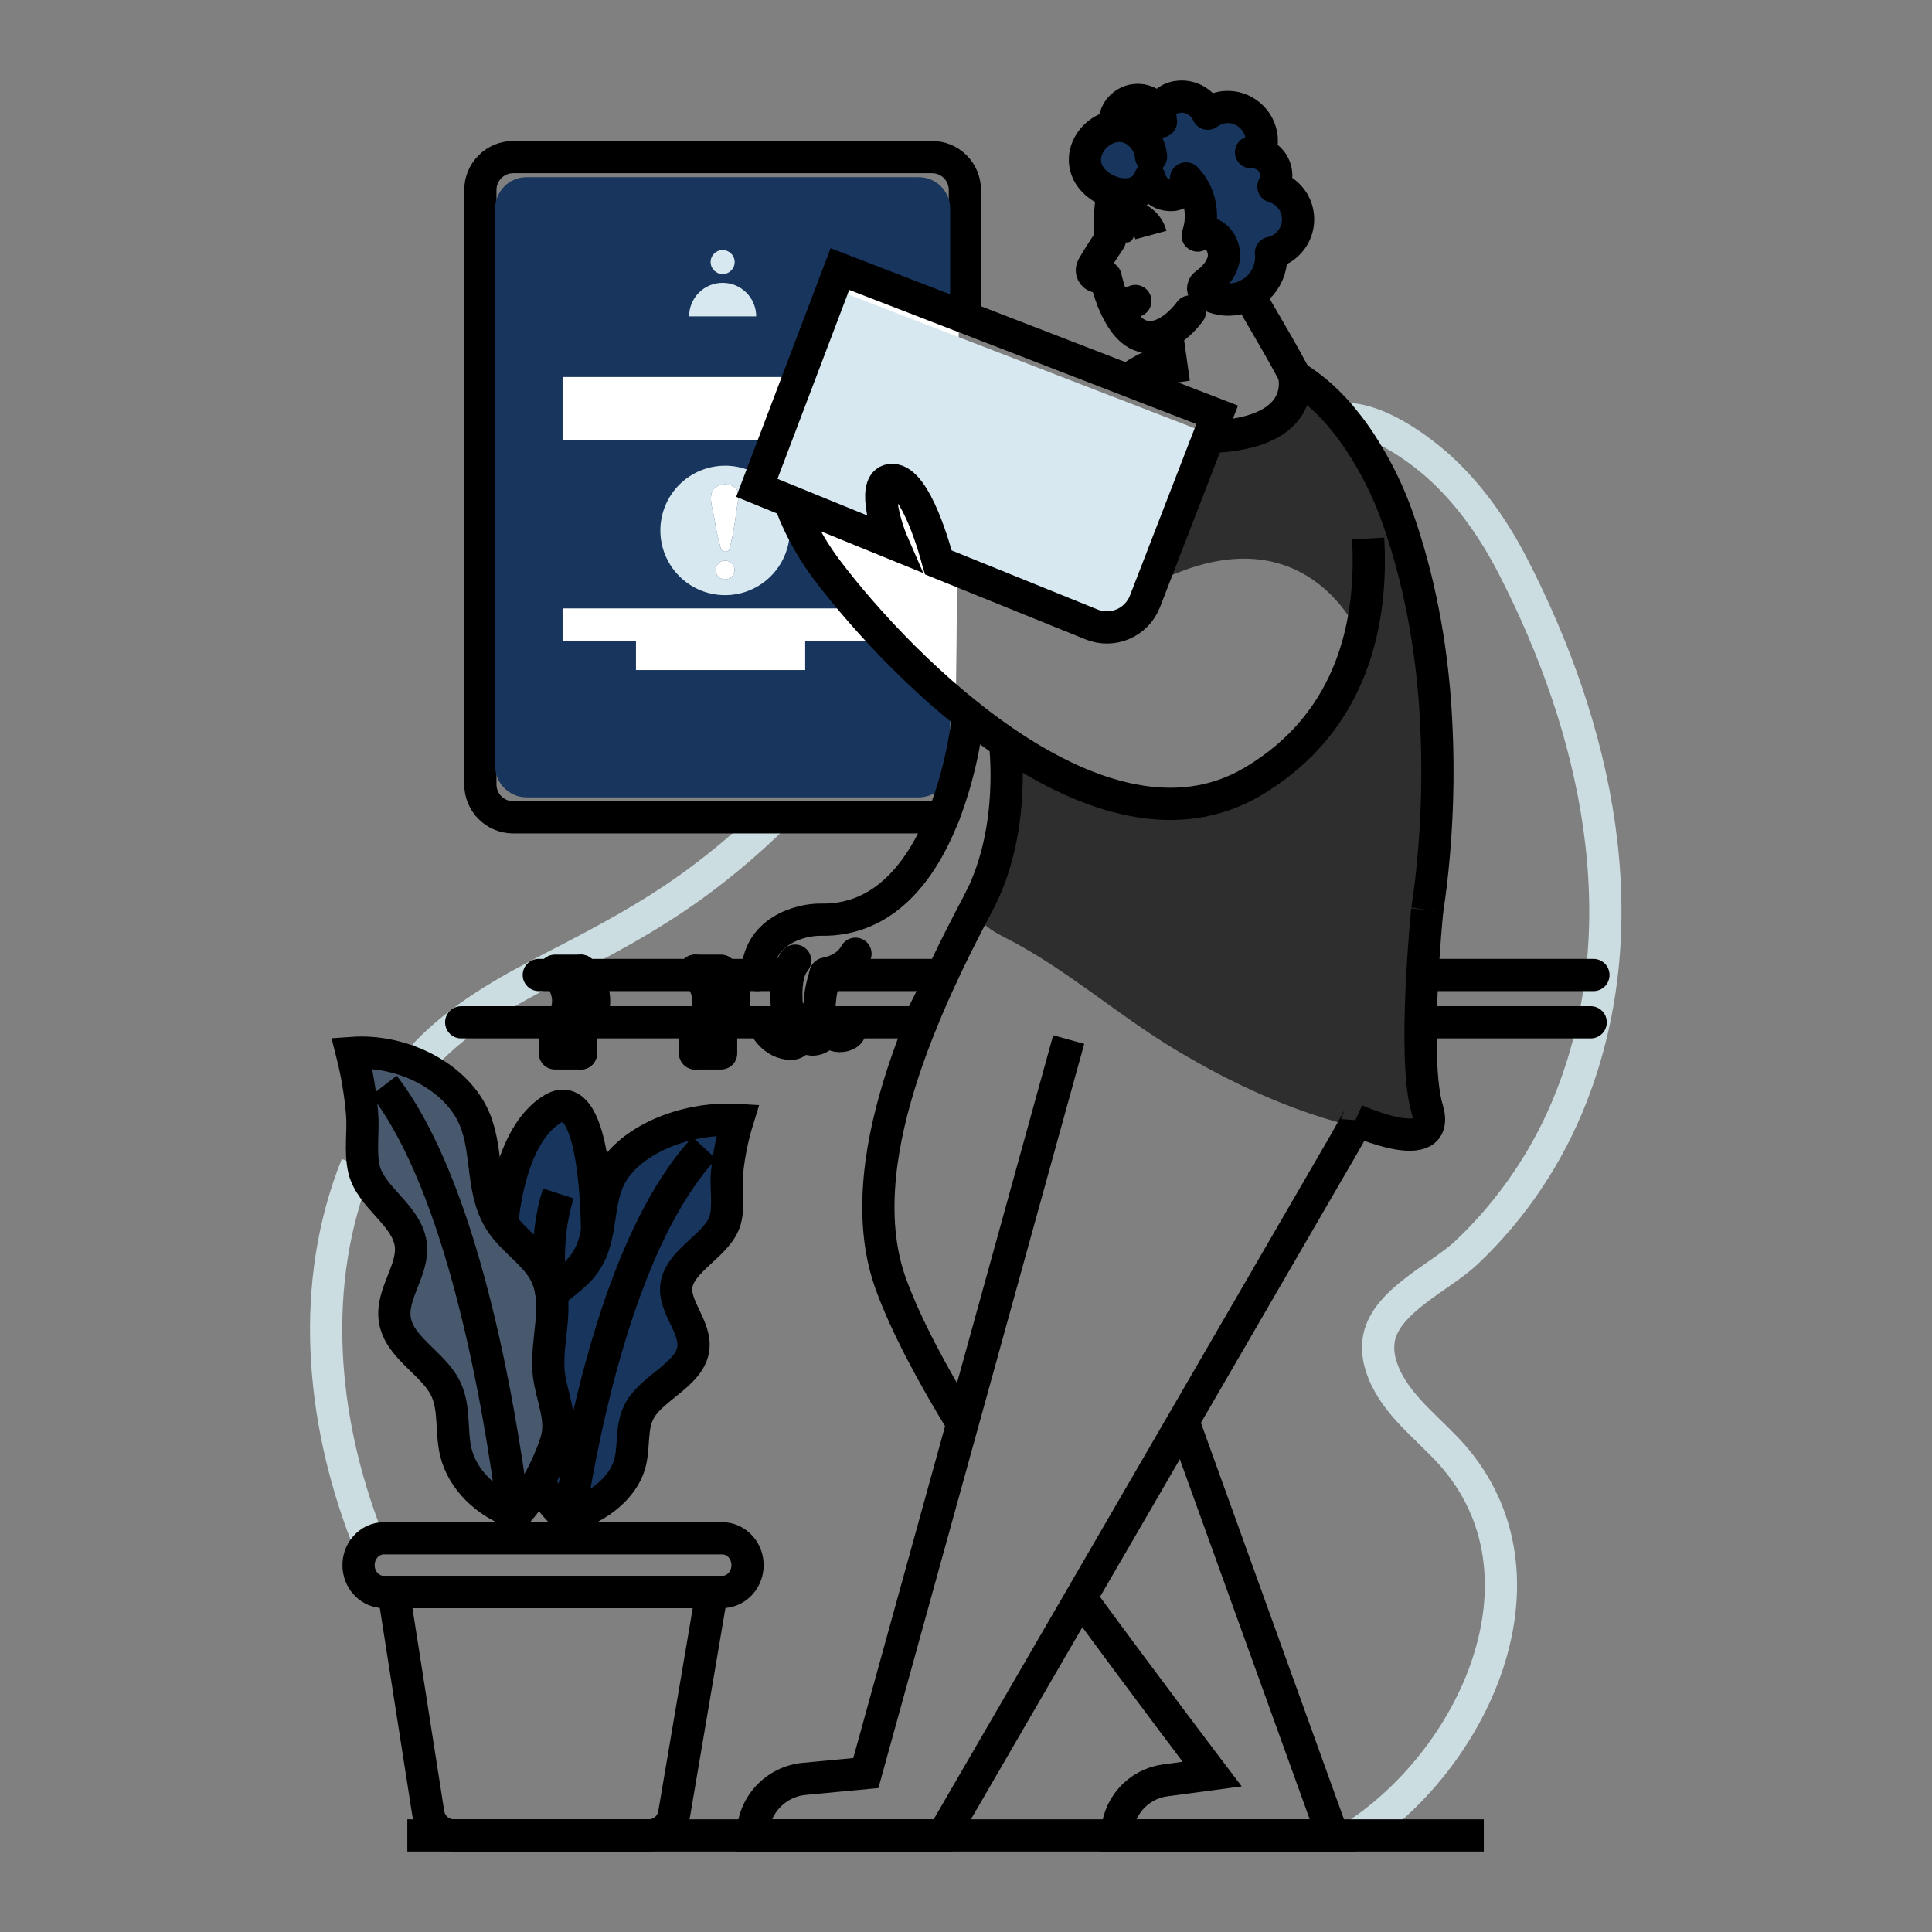 <svg width="283" height="283" viewBox="0 0 283 283" fill="none" xmlns="http://www.w3.org/2000/svg">
<rect x="0" y="0" width="283" height="283" fill="#808080" stroke="none"/>
<path d="M193.66 62.141C199.037 59.15 207.417 65.254 211.121 68.681C215.451 72.666 218.943 77.737 221.629 82.959C233.824 106.663 240.233 134.864 230.212 160.549C226.838 169.244 221.572 177.081 214.797 183.492C210.988 187.077 203.149 190.459 202.006 195.944C201.761 197.305 201.858 198.707 202.289 200.022C203.803 205.048 208.373 208.531 211.866 212.191C228.633 229.796 216.51 257.089 198.582 268.85" stroke="#CCDDE2" stroke-width="4.72" stroke-miterlimit="10"/>
<path d="M62.167 154.569C67.403 149.008 74.093 145.25 80.82 141.791C88.104 138.047 95.272 134.278 101.895 129.416C105.926 126.462 109.74 123.223 113.308 119.723" stroke="#CCDDE2" stroke-width="4.72" stroke-miterlimit="10"/>
<path d="M53.669 225.005C46.978 207.722 45.28 187.912 52.259 170.649" stroke="#CCDDE2" stroke-width="4.72" stroke-miterlimit="10"/>
<path d="M141.333 46.344V27.819C141.333 26.543 140.826 25.319 139.924 24.417C139.022 23.515 137.798 23.008 136.522 23.008H75.176C73.9 23.008 72.677 23.515 71.774 24.417C70.872 25.319 70.365 26.543 70.365 27.819V114.932C70.371 116.204 70.88 117.423 71.781 118.321C72.683 119.219 73.904 119.723 75.176 119.723H136.531C137.126 119.728 137.717 119.614 138.268 119.389" stroke="black" stroke-width="4.72" stroke-linecap="round" stroke-linejoin="round"/>
<path d="M134.575 25.951H77.135C74.592 25.951 72.53 28.013 72.53 30.555V112.193C72.53 114.735 74.592 116.797 77.135 116.797H134.575C137.118 116.797 139.18 114.735 139.18 112.193V30.555C139.18 28.013 137.118 25.951 134.575 25.951Z" fill="#18355D"/>
<path d="M133.68 32.981H78.756C77.484 32.981 76.452 34.012 76.452 35.284V47.685C76.452 48.958 77.484 49.989 78.756 49.989H133.68C134.953 49.989 135.984 48.958 135.984 47.685V35.284C135.984 34.012 134.953 32.981 133.68 32.981Z" fill="#18355D"/>
<path d="M105.853 40.146C106.825 40.146 107.613 39.358 107.613 38.386C107.613 37.414 106.825 36.626 105.853 36.626C104.881 36.626 104.093 37.414 104.093 38.386C104.093 39.358 104.881 40.146 105.853 40.146Z" fill="#D7E8F0"/>
<path d="M100.938 46.344C100.938 45.04 101.455 43.79 102.377 42.868C103.299 41.946 104.549 41.428 105.853 41.428C107.157 41.428 108.407 41.946 109.329 42.868C110.251 43.79 110.769 45.04 110.769 46.344H100.938Z" fill="#D7E8F0"/>
<path d="M106.213 68.217C104.337 68.216 102.503 68.771 100.944 69.813C99.384 70.854 98.168 72.334 97.449 74.067C96.731 75.8 96.543 77.706 96.909 79.546C97.274 81.385 98.177 83.075 99.503 84.401C100.83 85.728 102.519 86.631 104.359 86.996C106.198 87.362 108.105 87.174 109.838 86.455C111.57 85.737 113.051 84.521 114.092 82.961C115.133 81.401 115.689 79.567 115.688 77.692C115.687 75.179 114.688 72.77 112.912 70.993C111.135 69.216 108.725 68.218 106.213 68.217ZM106.213 84.88C105.846 84.88 105.494 84.734 105.234 84.475C104.975 84.215 104.829 83.863 104.829 83.496C104.829 83.129 104.975 82.777 105.234 82.518C105.494 82.258 105.846 82.112 106.213 82.112C106.58 82.112 106.932 82.258 107.191 82.518C107.451 82.777 107.597 83.129 107.597 83.496C107.597 83.863 107.451 84.215 107.191 84.475C106.932 84.734 106.58 84.88 106.213 84.88ZM107.967 74.225C107.67 76.28 107.418 78.445 106.816 80.451C106.668 80.927 105.766 80.927 105.618 80.451C105.185 78.949 104.853 77.419 104.622 75.872C104.438 74.74 103.773 72.929 104.41 71.831C104.959 70.858 106.518 70.736 107.418 71.245C108.533 71.882 108.106 73.204 107.967 74.225Z" fill="#D7E8F0"/>
<path d="M106.213 84.88C106.977 84.88 107.597 84.261 107.597 83.496C107.597 82.732 106.977 82.112 106.213 82.112C105.449 82.112 104.829 82.732 104.829 83.496C104.829 84.261 105.449 84.88 106.213 84.88Z" fill="white"/>
<path d="M107.967 74.225C107.67 76.28 107.418 78.445 106.815 80.451C106.668 80.927 105.765 80.927 105.618 80.451C105.185 78.949 104.852 77.419 104.622 75.872C104.438 74.74 103.773 72.929 104.41 71.831C104.959 70.858 106.518 70.736 107.418 71.245C108.533 71.882 108.106 73.204 107.967 74.225Z" fill="white"/>
<path d="M82.407 57.585H128.695" stroke="white" stroke-width="4.72" stroke-miterlimit="10"/>
<path d="M82.407 62.138H128.695" stroke="white" stroke-width="4.72" stroke-miterlimit="10"/>
<path d="M82.407 91.48H128.695" stroke="white" stroke-width="4.72" stroke-miterlimit="10"/>
<path d="M139.964 103.221C140.139 103.357 140.445 46.14 140.445 46.14L123.032 39.411C123.032 39.411 110.087 71.138 110.871 71.457L114.366 72.873C114.366 72.873 115.229 72.191 117.23 77.118C119.231 82.044 133.653 98.368 139.964 103.221Z" fill="white"/>
<path d="M93.158 95.79H117.943" stroke="white" stroke-width="4.72" stroke-miterlimit="10"/>
<path d="M209.64 128.966C209.414 131.434 206.369 159.739 209.321 165.266C210.39 167.267 199.772 165.351 199.133 165.204C189.511 162.94 180.5 158.766 172.066 153.689C163.633 148.612 156.182 141.93 147.389 137.428C145.764 136.596 142.168 134.773 143.232 132.387C145.043 128.324 147.267 122.714 147.443 117.753L147.389 111.244C147.389 111.244 146.104 107.158 150.295 110.738C154.487 114.318 173.665 123.756 186.081 112.821C198.496 101.886 199.232 93.237 199.232 93.237C199.232 93.237 191.282 73.784 168.651 85.684L176.645 65.025C176.645 65.025 175.55 63.635 179.014 63.893C182.478 64.15 188.902 62.438 189.697 56.091C189.697 56.091 189.76 54.019 193.424 57.936C197.089 61.852 214.409 77.149 209.64 128.966Z" fill="#2E2E2E"/>
<path d="M165.147 55.686C167.089 54.262 169.264 53.186 171.574 52.508" stroke="black" stroke-width="4.72" stroke-miterlimit="10"/>
<path d="M156.544 152.274L140.979 208.546L126.829 259.718L117.819 260.567C115.753 260.757 113.832 261.712 112.434 263.244C111.035 264.776 110.259 266.775 110.257 268.85H138.124L158.307 234.064L173.321 208.183L196.793 167.714C197.472 166.534 198.131 165.354 198.774 164.149C198.784 164.135 198.79 164.118 198.791 164.1" stroke="black" stroke-width="4.72" stroke-miterlimit="10"/>
<path d="M209.064 133.293C209.276 131.918 209.463 130.542 209.63 129.158C209.63 129.093 209.63 129.037 209.647 128.972C210.599 120.591 210.802 112.142 210.252 103.725C210.256 103.701 210.256 103.676 210.252 103.652C209.63 94.491 207.949 84.869 204.592 75.487C203.618 72.782 202.413 70.165 200.99 67.665C200.885 67.459 200.766 67.255 200.636 67.051C200.189 66.27 199.708 65.509 199.221 64.756C198.562 63.763 197.863 62.798 197.13 61.878C196.037 60.481 194.825 59.182 193.507 57.995C193.499 57.992 193.491 57.987 193.485 57.981C193.478 57.975 193.474 57.967 193.471 57.958C192.492 57.092 191.451 56.297 190.358 55.581C190.154 55.443 189.95 55.312 189.743 55.182C189.711 55.158 189.677 55.136 189.642 55.117" stroke="black" stroke-width="4.72" stroke-miterlimit="10"/>
<path d="M173.321 208.183L195.208 268.85H163.625C163.625 266.879 164.341 264.975 165.639 263.492C166.937 262.009 168.73 261.048 170.683 260.787L177.557 259.868C177.557 259.868 168.315 247.699 158.313 234.061" stroke="black" stroke-width="4.72" stroke-miterlimit="10"/>
<path d="M177.203 63.59L167.717 88.087C167.431 88.826 167 89.501 166.45 90.073C165.9 90.644 165.242 91.101 164.514 91.415C163.786 91.73 163.003 91.897 162.21 91.906C161.417 91.915 160.63 91.766 159.895 91.468L137.425 82.373C137.414 82.342 137.404 82.311 137.396 82.279C137.113 81.147 134.21 70.297 130.689 70.297C127.987 70.297 129.274 75.649 130.406 78.677C130.537 79.002 130.658 79.308 130.769 79.568L130.593 79.495L112.999 72.323L124.095 43.073L145.759 51.441L177.203 63.59Z" fill="#D7E8F0"/>
<path d="M130.763 79.568C129.583 76.866 127.704 70.297 130.692 70.297C134.213 70.297 137.113 81.156 137.399 82.279L137.428 82.373L159.895 91.471C160.631 91.769 161.419 91.917 162.213 91.907C163.007 91.897 163.791 91.729 164.519 91.413C165.247 91.097 165.905 90.639 166.455 90.066C167.004 89.493 167.434 88.816 167.72 88.075L178.29 60.766L144.692 47.779L123.031 39.411L110.862 71.457L130.763 79.568Z" stroke="black" stroke-width="4.72" stroke-miterlimit="10"/>
<path d="M200.406 78.881C201.08 90.625 198.456 105.65 183.483 114.493C161.332 127.591 132.016 97.918 121.163 83.519C119.37 81.154 117.855 78.59 116.649 75.878C116.284 75.089 115.977 74.273 115.732 73.439" stroke="black" stroke-width="4.72" stroke-miterlimit="10"/>
<path d="M147.194 108.709C147.194 108.709 148.892 121.079 143.657 131.595L143.679 131.567C143.679 131.567 143.679 131.587 143.662 131.595C135.625 146.67 124.118 170.72 130.537 188.195C132.719 194.138 136.48 201.213 140.977 208.548" stroke="black" stroke-width="4.72" stroke-miterlimit="10"/>
<path d="M186.166 37.025L186.183 37.104C186.319 38.761 185.791 40.404 184.716 41.672C183.641 42.94 182.106 43.729 180.449 43.865C179.389 43.957 178.322 43.771 177.356 43.325C177.079 43.207 176.813 43.066 176.561 42.903C176.457 42.831 176.373 42.735 176.315 42.623C176.256 42.512 176.226 42.388 176.226 42.262C176.226 42.136 176.256 42.012 176.315 41.9C176.373 41.789 176.457 41.693 176.561 41.621C177.778 40.743 178.89 39.521 179.207 38.089C179.302 37.649 179.31 37.194 179.229 36.75C179.143 36.185 178.91 35.653 178.553 35.206C178.197 34.759 177.729 34.413 177.197 34.203C177.031 34.154 176.859 34.126 176.685 34.121C176.196 34.082 175.553 34.144 175.426 34.506C176.051 32.75 176.077 30.837 175.499 29.064C175.141 27.968 174.536 26.968 173.731 26.141C173.767 26.461 173.733 26.785 173.63 27.091C173.527 27.396 173.358 27.675 173.134 27.908C172.911 28.141 172.639 28.322 172.338 28.437C172.037 28.553 171.715 28.601 171.393 28.577C168.9 28.492 168.43 26.115 168.43 26.115C168.43 26.115 168.43 26.143 168.43 26.16C167.343 28.869 164.185 28.942 161.921 27.74C161.118 27.328 160.413 26.749 159.852 26.042C159.21 23.265 161.499 20.583 164.14 20.198C164.196 18.432 165.484 16.541 167.222 16.397C167.827 16.345 168.435 16.457 168.983 16.72C169.53 16.983 169.997 17.389 170.335 17.894C170.383 17.971 170.437 18.053 170.479 18.137C171.189 17.107 172.353 15.978 173.592 15.873C174.452 15.813 175.309 16.019 176.049 16.462C176.788 16.905 177.372 17.566 177.724 18.353C177.724 18.231 178.813 17.733 178.924 17.688C179.941 17.301 181.059 17.263 182.1 17.581C183.141 17.9 184.047 18.555 184.674 19.445C184.737 19.691 184.779 19.942 184.799 20.195C184.861 20.952 184.745 21.713 184.459 22.416C184.861 22.531 185.237 22.723 185.566 22.982C186.277 23.503 186.754 24.283 186.893 25.153C186.907 25.241 186.916 25.328 186.921 25.416C186.978 26.079 186.836 26.744 186.514 27.326C187.351 27.566 188.111 28.019 188.719 28.642C189.327 29.265 189.762 30.036 189.981 30.878C190.05 31.157 190.096 31.441 190.119 31.727C190.216 32.94 189.868 34.146 189.14 35.121C188.413 36.096 187.356 36.772 186.166 37.025Z" fill="#18355D"/>
<path d="M186.165 37.025L186.182 37.104C186.319 38.761 185.791 40.404 184.716 41.672C183.641 42.94 182.106 43.729 180.449 43.865C179.388 43.957 178.322 43.771 177.356 43.325C178.573 42.447 179.685 41.222 179.999 39.79C180.11 39.257 180.098 38.706 179.963 38.18C179.828 37.653 179.574 37.164 179.221 36.75C179.134 36.185 178.901 35.653 178.544 35.206C178.188 34.759 177.72 34.413 177.189 34.203C177.022 34.154 176.85 34.126 176.676 34.121C176.844 32.351 176.428 30.575 175.491 29.064C175.132 27.968 174.527 26.968 173.722 26.141C173.759 26.461 173.724 26.785 173.621 27.091C173.518 27.396 173.349 27.675 173.126 27.908C172.902 28.141 172.631 28.321 172.33 28.437C172.029 28.553 171.706 28.601 171.384 28.577C168.891 28.492 168.421 26.115 168.421 26.115C168.421 26.115 168.421 26.143 168.421 26.16C167.335 28.869 164.176 28.942 161.912 27.74C161.11 27.328 160.404 26.749 159.844 26.042C159.201 23.265 161.491 20.583 164.131 20.198C164.188 18.432 165.475 16.541 167.213 16.397C167.818 16.345 168.426 16.457 168.974 16.72C169.522 16.983 169.988 17.389 170.326 17.894C170.374 17.971 170.428 18.053 170.47 18.137C171.181 17.107 172.344 15.978 173.583 15.873C174.444 15.811 175.304 16.016 176.045 16.459C176.786 16.903 177.372 17.564 177.724 18.352C177.724 18.231 178.813 17.733 178.923 17.688C179.941 17.301 181.059 17.263 182.1 17.581C183.141 17.9 184.047 18.555 184.674 19.445C184.737 19.691 184.779 19.942 184.799 20.195C184.861 20.952 184.744 21.713 184.459 22.416C184.861 22.531 185.237 22.723 185.565 22.982C185.514 23.371 185.412 23.752 185.263 24.114C185.89 24.298 186.455 24.653 186.893 25.139C186.907 25.227 186.915 25.314 186.921 25.402C186.978 26.065 186.836 26.73 186.514 27.312C186.935 27.433 187.338 27.608 187.713 27.833C187.652 28.247 187.518 28.646 187.317 29.013C188.387 29.314 189.325 29.966 189.98 30.864C190.049 31.143 190.096 31.427 190.119 31.713C190.219 32.928 189.873 34.138 189.145 35.115C188.417 36.093 187.358 36.772 186.165 37.025Z" fill="#18355D"/>
<path d="M164.174 31.354C164.174 31.354 167.762 31.404 168.586 34.433" stroke="black" stroke-width="4.72" stroke-miterlimit="10"/>
<path d="M163.249 40.426C162.432 40.628 161.585 40.669 160.753 40.548C160.596 40.521 160.449 40.457 160.323 40.361C160.196 40.264 160.096 40.139 160.028 39.995C159.961 39.851 159.93 39.694 159.938 39.535C159.945 39.377 159.991 39.222 160.071 39.085C160.818 37.82 161.587 36.569 162.425 35.367C162.556 35.214 162.637 35.024 162.657 34.823C162.657 34.823 162.312 31.079 163.068 28.207" stroke="black" stroke-width="4.72" stroke-miterlimit="10"/>
<path d="M166.072 34.539C166.148 33.936 165.794 33.395 165.28 33.33C164.767 33.266 164.289 33.702 164.214 34.306C164.138 34.909 164.492 35.45 165.006 35.515C165.519 35.579 165.997 35.143 166.072 34.539Z" fill="black"/>
<path d="M183.027 43.07C183.104 43.82 186.469 49.013 189.511 54.746C189.509 54.756 189.509 54.765 189.511 54.775C189.567 54.896 189.624 55.026 189.689 55.157" stroke="black" stroke-width="4.72" stroke-linecap="round" stroke-linejoin="round"/>
<path d="M170.89 48.56L171.948 56.093" stroke="black" stroke-width="4.72" stroke-miterlimit="10"/>
<path d="M161.952 40.616C161.952 40.616 163.486 48.076 167.258 49.205C171.031 50.334 174.305 45.628 174.305 45.628" stroke="black" stroke-width="4.72" stroke-linecap="round" stroke-linejoin="round"/>
<path d="M162.982 43.981C163.484 44.274 164.05 44.437 164.63 44.456C165.21 44.475 165.786 44.348 166.305 44.089" stroke="black" stroke-width="4.72" stroke-linecap="round" stroke-linejoin="round"/>
<path d="M170.066 17.798C170.021 17.219 169.826 16.662 169.5 16.182C169.085 15.546 168.469 15.066 167.751 14.821C167.032 14.576 166.251 14.579 165.534 14.83C164.817 15.081 164.205 15.564 163.795 16.204C163.385 16.844 163.202 17.602 163.274 18.358" stroke="black" stroke-width="4.72" stroke-miterlimit="10" stroke-linecap="round"/>
<path d="M168.606 22.948C168.535 22.131 168.266 21.343 167.822 20.653C167.378 19.963 166.773 19.391 166.059 18.986C162.462 16.974 157.852 20.883 159.14 24.754C159.593 26.101 160.671 27.08 161.899 27.731C164.163 28.934 167.333 28.863 168.408 26.152L168.425 26.11C168.425 26.11 168.895 28.484 171.388 28.572C171.71 28.594 172.033 28.546 172.334 28.43C172.635 28.314 172.907 28.133 173.131 27.901C173.354 27.668 173.524 27.389 173.628 27.083C173.732 26.778 173.767 26.453 173.731 26.132C175.876 28.34 176.437 31.639 175.429 34.501C175.613 33.986 176.844 34.079 177.201 34.198C178.735 34.733 179.553 36.547 179.213 38.086C178.893 39.527 177.781 40.743 176.57 41.627C176.466 41.698 176.382 41.794 176.324 41.905C176.265 42.017 176.235 42.14 176.235 42.266C176.235 42.392 176.265 42.516 176.324 42.627C176.382 42.738 176.466 42.834 176.57 42.906C177.723 43.647 179.089 43.985 180.455 43.868C182.112 43.731 183.646 42.943 184.721 41.676C185.796 40.409 186.324 38.766 186.189 37.11L186.172 37.031C187.265 36.802 188.25 36.213 188.97 35.359C189.69 34.505 190.104 33.435 190.144 32.318C190.185 31.202 189.851 30.104 189.195 29.2C188.539 28.296 187.599 27.637 186.526 27.329C186.848 26.747 186.99 26.082 186.933 25.419C186.855 24.52 186.425 23.687 185.736 23.104C185.046 22.521 184.154 22.234 183.254 22.306" stroke="black" stroke-width="4.72" stroke-linecap="round" stroke-linejoin="round"/>
<path d="M169.922 16.046C170.601 14.914 171.351 14.28 172.752 14.164C173.621 14.093 174.491 14.296 175.239 14.743C175.988 15.191 176.577 15.861 176.926 16.66C176.878 16.55 178.016 16.032 178.132 15.987C178.585 15.813 179.062 15.708 179.547 15.675C180.839 15.606 182.108 16.038 183.089 16.882C184.071 17.725 184.688 18.915 184.813 20.203C184.876 20.96 184.759 21.721 184.474 22.425" stroke="black" stroke-width="4.72" stroke-linecap="square" stroke-linejoin="round"/>
<path d="M189.511 54.749C189.511 54.749 192.154 63.539 177.042 64.015" stroke="black" stroke-width="4.72" stroke-miterlimit="10"/>
<path d="M110.936 142.816C110.91 136.389 117.227 134.66 120.252 134.716C139.001 135.073 141.828 104.752 141.828 104.752" stroke="black" stroke-width="4.72" stroke-linecap="round" stroke-linejoin="round"/>
<path d="M209.063 133.293C209.063 133.293 206.85 155.124 209.063 162.47C211.276 169.817 198.55 164.052 198.55 164.052" stroke="black" stroke-width="4.72" stroke-miterlimit="10"/>
<path d="M82.271 149.747H67.558" stroke="black" stroke-width="4.72" stroke-linecap="round" stroke-linejoin="round"/>
<path d="M134.988 149.747H106.835" stroke="black" stroke-width="4.72" stroke-linecap="round" stroke-linejoin="round"/>
<path d="M102.797 149.747H86.177" stroke="black" stroke-width="4.72" stroke-linecap="round" stroke-linejoin="round"/>
<path d="M102.369 142.816H85.936" stroke="black" stroke-width="4.72" stroke-linecap="round" stroke-linejoin="round"/>
<path d="M115.464 142.816H106.592" stroke="black" stroke-width="4.72" stroke-linecap="round" stroke-linejoin="round"/>
<path d="M138.017 142.816H120.881" stroke="black" stroke-width="4.72" stroke-linecap="round" stroke-linejoin="round"/>
<path d="M81.829 142.816H78.923" stroke="black" stroke-width="4.72" stroke-linecap="round" stroke-linejoin="round"/>
<path d="M101.826 142.193H105.627C105.627 142.193 109.982 146.305 105.627 151.012V154.3H101.826" stroke="black" stroke-width="4.72" stroke-linecap="round" stroke-linejoin="round"/>
<path d="M85.09 142.193C85.09 142.193 89.445 146.305 85.09 151.012V154.3" stroke="black" stroke-width="4.72" stroke-linecap="round" stroke-linejoin="round"/>
<path d="M85.09 154.3H81.289V151.012C85.647 146.305 81.289 142.193 81.289 142.193H85.09" stroke="black" stroke-width="4.72" stroke-linecap="round" stroke-linejoin="round"/>
<path d="M101.826 142.193C101.826 142.193 106.184 146.305 101.826 151.012V154.3" stroke="black" stroke-width="4.72" stroke-linecap="round" stroke-linejoin="round"/>
<path d="M81.289 151.012H85.09" stroke="black" stroke-width="4.72" stroke-linecap="round" stroke-linejoin="round"/>
<path d="M101.826 151.012H105.627" stroke="black" stroke-width="4.72" stroke-linecap="round" stroke-linejoin="round"/>
<path d="M116.477 140.716C115.992 141.335 115.647 142.051 115.464 142.816C115.224 143.945 115.134 145.101 115.196 146.254C115.212 147.386 115.354 148.547 116.429 149.141C118.045 150.044 119.987 148.753 120.072 146.902C120.164 145.511 120.436 144.138 120.881 142.816C120.898 142.751 120.918 142.694 120.935 142.64" stroke="black" stroke-width="4.72" stroke-linecap="round" stroke-linejoin="round"/>
<path d="M120.935 142.632C122.282 142.349 124.288 141.61 125.31 139.706" stroke="black" stroke-width="4.72" stroke-linecap="round" stroke-linejoin="round"/>
<path d="M111.742 149.747C111.742 149.747 112.801 152.537 115.464 152.877C118.127 153.216 116.443 149.747 116.443 149.747C116.443 149.747 117.547 152.192 118.882 152.274C120.218 152.356 121.373 151.142 120.911 149.747C120.911 149.747 121.319 151.991 123.294 151.745C125.27 151.498 124.455 149.747 124.455 149.747" stroke="black" stroke-width="4.72" stroke-linecap="round" stroke-linejoin="round"/>
<g opacity="0.54">
<path d="M81.365 189.494L79.455 217.081C78.419 218.954 77.253 220.613 76.214 221.637C76.076 221.586 75.931 221.535 75.798 221.473C75.543 221.385 75.292 221.283 75.051 221.19C71.18 219.492 68.259 216.331 67.382 212.762C66.612 209.624 67.308 206.233 65.814 203.285C63.992 199.654 59.022 197.376 58.425 193.275C57.859 189.44 61.309 185.917 60.751 182.164C60.106 177.919 54.893 175.395 53.919 171.243C53.311 168.662 53.854 165.702 53.636 163.036C53.379 160.066 52.876 157.122 52.134 154.235C59.829 153.669 67.662 157.914 70.155 163.99C72.193 168.962 70.965 174.772 74.154 179.303C75.886 181.757 78.773 183.591 80.264 186.16C80.724 186.961 81.057 187.828 81.252 188.73C81.266 188.792 81.266 188.857 81.277 188.905C81.291 189.007 81.303 189.084 81.314 189.16C81.339 189.381 81.365 189.494 81.365 189.494Z" fill="#18355D"/>
<path d="M81.379 189.483H81.364C81.364 189.483 81.339 189.369 81.314 189.154C81.338 189.242 81.355 189.331 81.364 189.42C81.379 189.443 81.379 189.468 81.379 189.483Z" fill="#18355D"/>
</g>
<path d="M106.802 178.726C105.789 182.306 100.349 184.482 99.69 188.153C99.107 191.404 102.701 194.441 102.107 197.743C101.476 201.289 96.311 203.251 94.415 206.389C92.87 208.936 93.591 211.854 92.793 214.562C91.871 217.638 88.831 220.383 84.77 221.838C84.518 221.929 84.278 222.016 84.023 222.093C83.884 222.13 83.74 222.18 83.593 222.217C82.251 221.116 80.721 219.181 79.467 217.092L81.377 189.505H81.391C82.871 188.252 84.567 187.1 85.744 185.707C87.023 184.202 87.617 182.558 88.008 180.837H88.013V180.647C88.579 177.925 88.622 175.078 89.901 172.497C92.493 167.245 100.63 163.588 108.641 164.069C107.886 166.549 107.369 169.095 107.096 171.673C106.864 173.954 107.436 176.51 106.802 178.726Z" fill="#18355D"/>
<path d="M88.013 180.625V180.814H87.977C87.996 180.749 88.013 180.687 88.013 180.625Z" fill="#18355D"/>
<path d="M88.013 180.625C88.013 180.687 87.988 180.749 87.976 180.814C87.597 182.535 87.003 184.179 85.712 185.685C84.535 187.077 82.84 188.232 81.36 189.483C81.36 189.483 81.36 189.443 81.346 189.432C81.336 189.342 81.319 189.253 81.295 189.166C81.295 189.089 81.272 189.013 81.258 188.911C81.258 188.863 81.258 188.798 81.232 188.736C81.038 187.833 80.704 186.966 80.245 186.166C78.753 183.596 75.867 181.762 74.135 179.309C74.135 179.309 74.919 166.376 81.535 162.439C87.821 158.718 88.013 178.471 88.013 180.625Z" fill="#18355D"/>
<path d="M88.013 180.625V180.814H87.977C87.996 180.749 88.013 180.687 88.013 180.625Z" fill="#18355D"/>
<path d="M81.365 189.432V189.494C81.365 189.494 81.34 189.381 81.314 189.166C81.338 189.253 81.356 189.342 81.365 189.432Z" fill="#18355D"/>
<path d="M80.777 189.497C82.251 188.24 83.96 187.074 85.143 185.685C88.46 181.768 87.184 176.765 89.312 172.472C91.901 167.225 100.066 163.568 108.058 164.049C107.295 166.528 106.776 169.075 106.507 171.654C106.269 173.949 106.838 176.507 106.224 178.729C105.205 182.306 99.769 184.476 99.106 188.15C98.521 191.399 102.123 194.435 101.526 197.738C100.892 201.284 95.733 203.242 93.831 206.381C92.283 208.928 93.011 211.845 92.207 214.559C91.233 217.831 87.857 220.723 83.434 222.084C83.292 222.132 83.151 222.18 82.998 222.217C81.657 221.116 80.126 219.183 78.869 217.092" stroke="black" stroke-width="4.72" stroke-miterlimit="10"/>
<path d="M103.168 168.164C91.228 181.015 85.622 208.113 83.428 222.09C83.25 223.27 83.089 224.354 82.95 225.322" stroke="black" stroke-width="4.72" stroke-miterlimit="10"/>
<path d="M104.268 233.192L98.767 265.607C98.637 266.496 98.196 267.309 97.522 267.903C96.848 268.497 95.986 268.833 95.088 268.85H66.403C65.498 268.83 64.629 268.487 63.954 267.883C63.28 267.279 62.843 266.454 62.724 265.556L57.658 233.192H104.268Z" stroke="black" stroke-width="4.72" stroke-miterlimit="10"/>
<path d="M109.487 229.581C109.332 231.624 107.713 233.198 105.771 233.198H56.246C54.325 233.198 52.72 231.658 52.536 229.638C52.324 227.328 54.047 225.327 56.246 225.327H105.771C107.95 225.327 109.665 227.289 109.487 229.581Z" stroke="black" stroke-width="4.72" stroke-miterlimit="10"/>
<path d="M75.626 221.643C77.752 219.532 80.353 214.834 81.507 210.993C82.455 207.827 80.783 204.569 80.401 201.323C79.801 196.229 82.328 190.77 79.665 186.163C78.182 183.593 75.295 181.765 73.563 179.303C70.371 174.775 71.596 168.974 69.556 164.001C67.071 157.914 59.238 153.683 51.546 154.235C52.281 157.126 52.779 160.073 53.035 163.045C53.264 165.702 52.715 168.662 53.318 171.252C54.294 175.403 59.512 177.916 60.152 182.17C60.718 185.931 57.26 189.449 57.828 193.278C58.44 197.384 63.389 199.654 65.221 203.29C66.706 206.245 66.01 209.629 66.783 212.765C67.751 216.682 71.175 220.123 75.626 221.643Z" stroke="black" stroke-width="4.72" stroke-miterlimit="10"/>
<path d="M56.24 159.006C67.702 173.892 73.096 205.277 75.201 221.479C75.382 222.894 75.544 224.17 75.671 225.322" stroke="black" stroke-width="4.72" stroke-miterlimit="10"/>
<path d="M73.564 179.303C73.564 179.303 74.35 166.37 80.964 162.436C87.578 158.503 87.448 180.554 87.448 180.554" stroke="black" stroke-width="4.72" stroke-miterlimit="10"/>
<path d="M80.777 189.497C80.777 189.497 79.424 182.096 81.793 174.823" stroke="black" stroke-width="4.72" stroke-miterlimit="10"/>
<path d="M233.003 149.747H208.243" stroke="black" stroke-width="4.72" stroke-linecap="round" stroke-linejoin="round"/>
<path d="M233.404 142.816H209.035" stroke="black" stroke-width="4.72" stroke-linecap="round" stroke-linejoin="round"/>
<path d="M59.665 268.85H217.347" stroke="black" stroke-width="4.72" stroke-miterlimit="10"/>
</svg>
